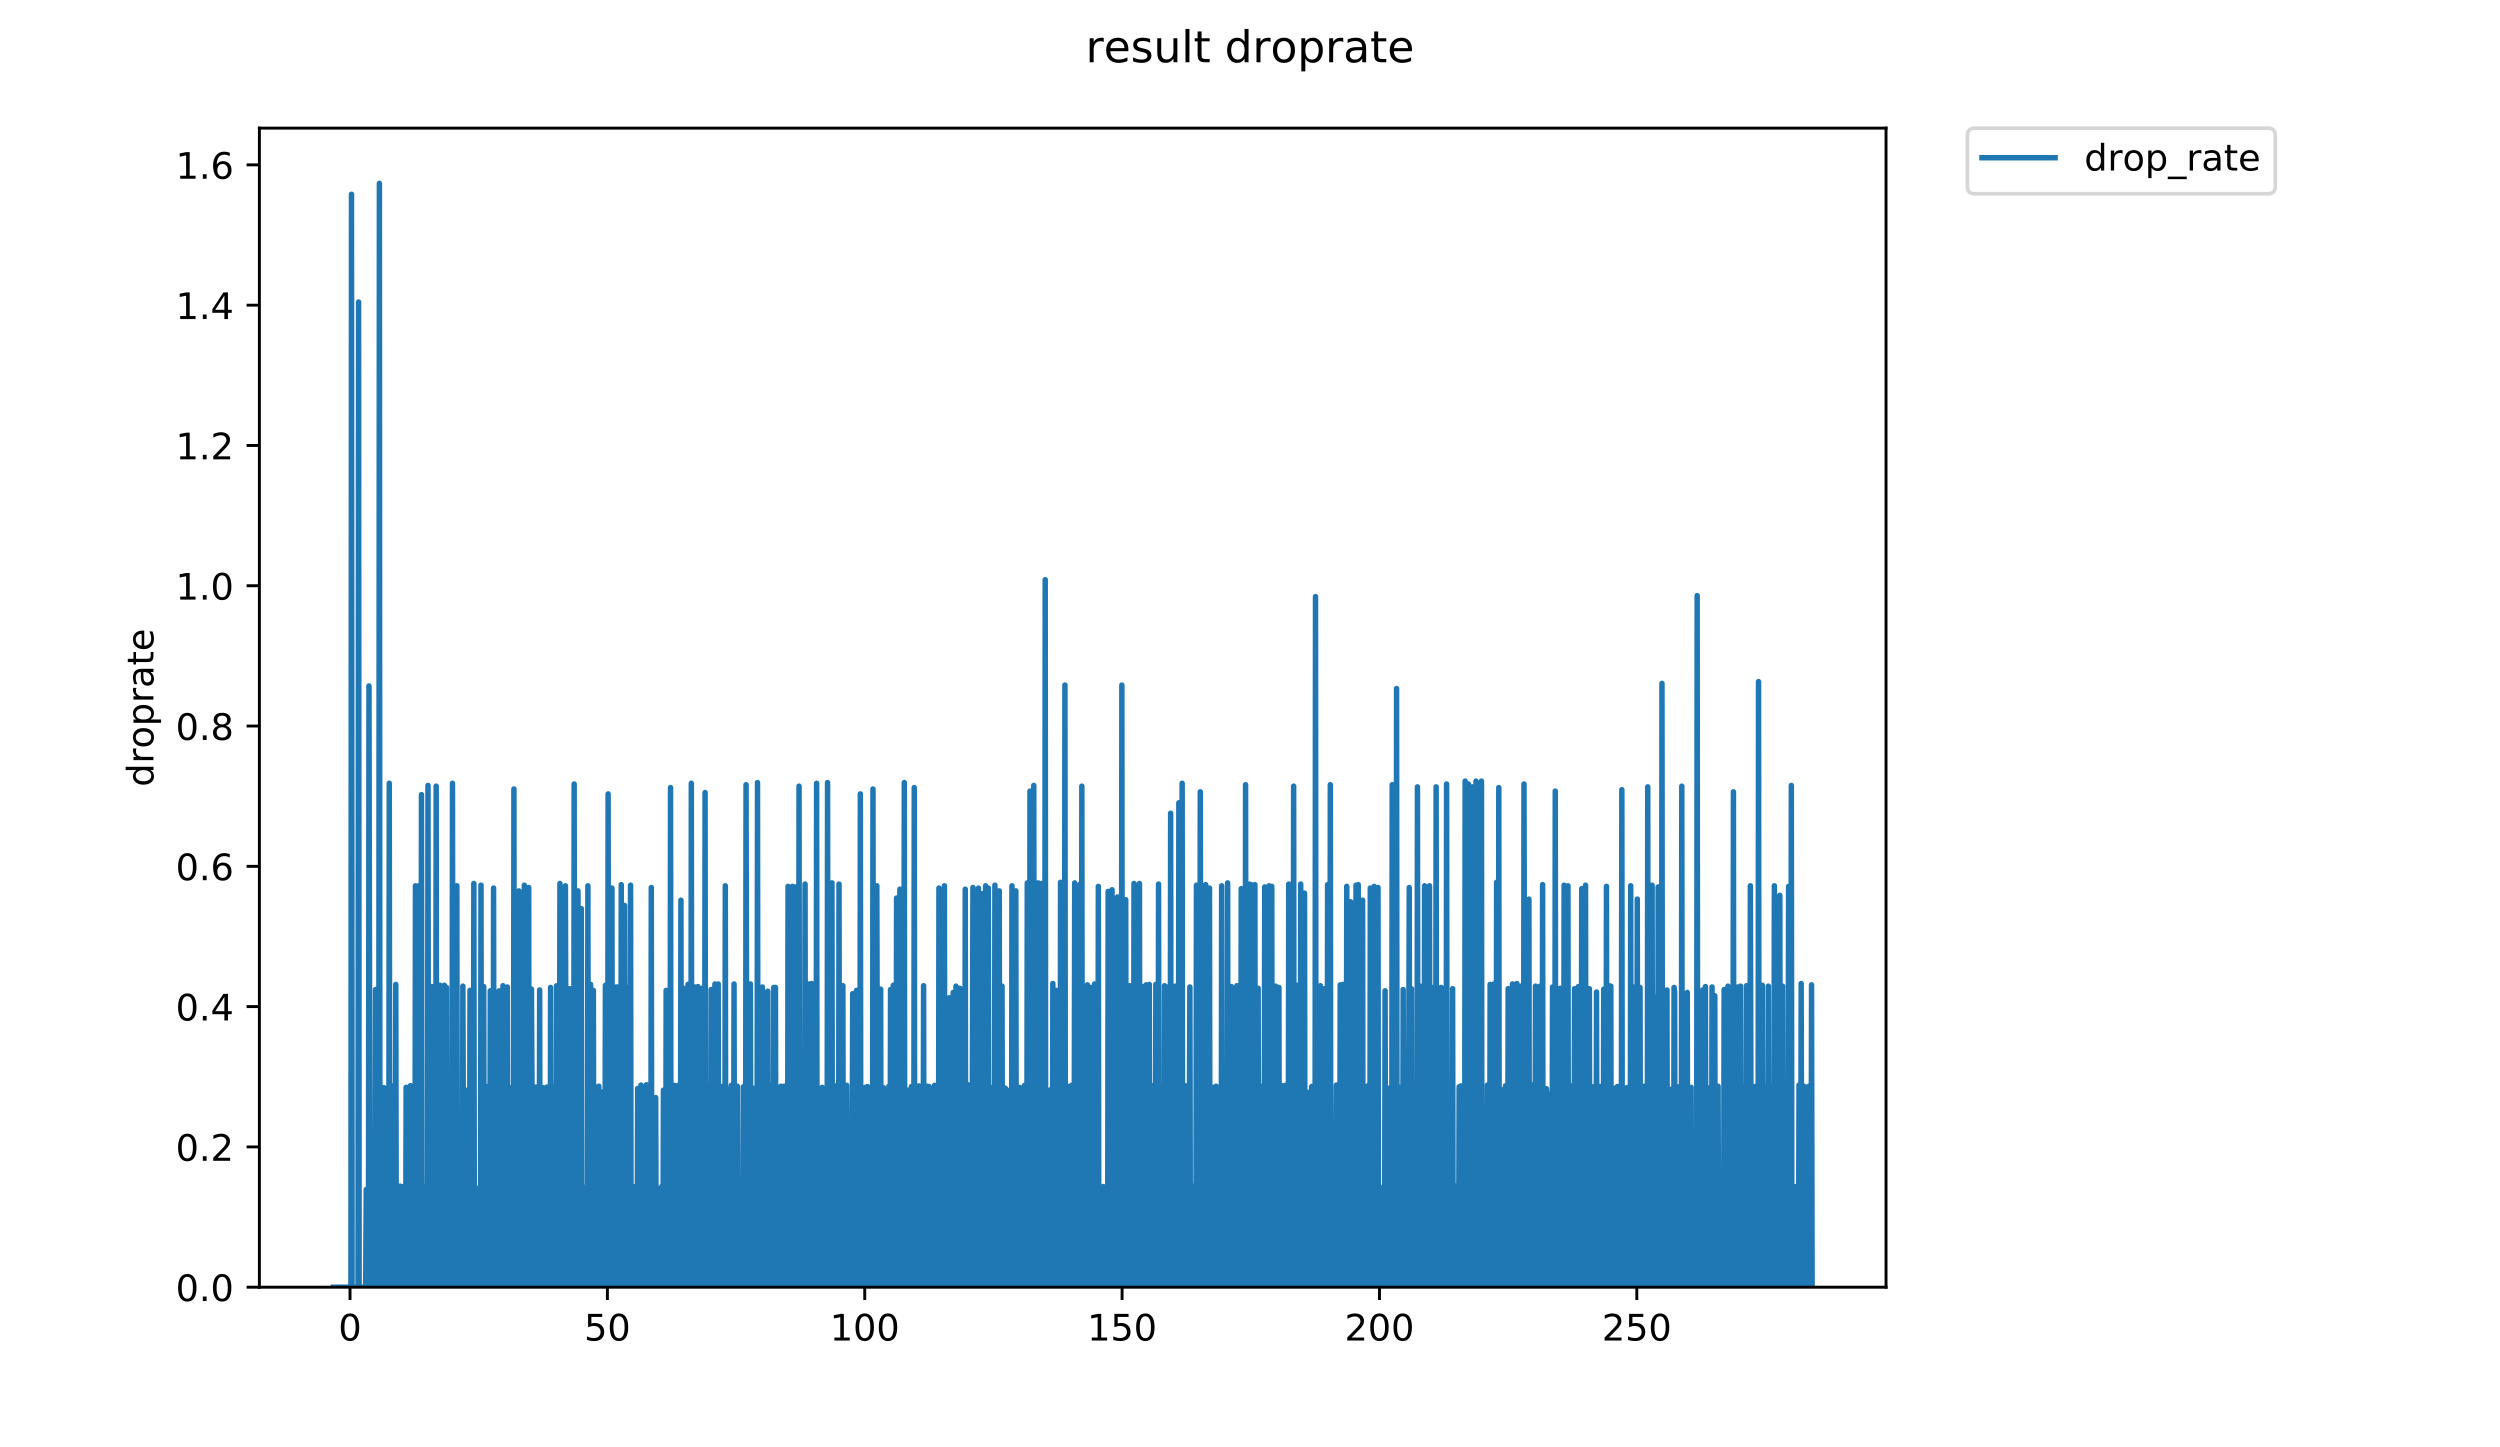 <?xml version="1.0" encoding="utf-8" standalone="no"?>
<!DOCTYPE svg PUBLIC "-//W3C//DTD SVG 1.1//EN"
  "http://www.w3.org/Graphics/SVG/1.1/DTD/svg11.dtd">
<!-- Created with matplotlib (https://matplotlib.org/) -->
<svg height="396pt" version="1.1" viewBox="0 0 684 396" width="684pt" xmlns="http://www.w3.org/2000/svg" xmlns:xlink="http://www.w3.org/1999/xlink">
 <defs>
  <style type="text/css">
*{stroke-linecap:butt;stroke-linejoin:round;}
  </style>
 </defs>
 <g id="figure_1">
  <g id="patch_1">
   <path d="M 0 396 
L 684 396 
L 684 0 
L 0 0 
z
" style="fill:#ffffff;"/>
  </g>
  <g id="axes_1">
   <g id="patch_2">
    <path d="M 70.968 352.174 
L 516.019 352.174 
L 516.019 35.062 
L 70.968 35.062 
z
" style="fill:#ffffff;"/>
   </g>
   <g id="matplotlib.axis_1">
    <g id="xtick_1">
     <g id="line2d_1">
      <defs>
       <path d="M 0 0 
L 0 3.5 
" id="m3b6fb3993b" style="stroke:#000000;stroke-width:0.8;"/>
      </defs>
      <g>
       <use style="stroke:#000000;stroke-width:0.8;" x="95.767" xlink:href="#m3b6fb3993b" y="352.174"/>
      </g>
     </g>
     <g id="text_1">
      <!-- 0 -->
      <defs>
       <path d="M 31.781 66.406 
Q 24.172 66.406 20.328 58.906 
Q 16.5 51.422 16.5 36.375 
Q 16.5 21.391 20.328 13.891 
Q 24.172 6.391 31.781 6.391 
Q 39.453 6.391 43.281 13.891 
Q 47.125 21.391 47.125 36.375 
Q 47.125 51.422 43.281 58.906 
Q 39.453 66.406 31.781 66.406 
z
M 31.781 74.219 
Q 44.047 74.219 50.516 64.516 
Q 56.984 54.828 56.984 36.375 
Q 56.984 17.969 50.516 8.266 
Q 44.047 -1.422 31.781 -1.422 
Q 19.531 -1.422 13.062 8.266 
Q 6.594 17.969 6.594 36.375 
Q 6.594 54.828 13.062 64.516 
Q 19.531 74.219 31.781 74.219 
z
" id="DejaVuSans-48"/>
      </defs>
      <g transform="translate(92.586 366.773)scale(0.1 -0.1)">
       <use xlink:href="#DejaVuSans-48"/>
      </g>
     </g>
    </g>
    <g id="xtick_2">
     <g id="line2d_2">
      <g>
       <use style="stroke:#000000;stroke-width:0.8;" x="166.18" xlink:href="#m3b6fb3993b" y="352.174"/>
      </g>
     </g>
     <g id="text_2">
      <!-- 50 -->
      <defs>
       <path d="M 10.797 72.906 
L 49.516 72.906 
L 49.516 64.594 
L 19.828 64.594 
L 19.828 46.734 
Q 21.969 47.469 24.109 47.828 
Q 26.266 48.188 28.422 48.188 
Q 40.625 48.188 47.75 41.5 
Q 54.891 34.812 54.891 23.391 
Q 54.891 11.625 47.562 5.094 
Q 40.234 -1.422 26.906 -1.422 
Q 22.312 -1.422 17.547 -0.641 
Q 12.797 0.141 7.719 1.703 
L 7.719 11.625 
Q 12.109 9.234 16.797 8.062 
Q 21.484 6.891 26.703 6.891 
Q 35.156 6.891 40.078 11.328 
Q 45.016 15.766 45.016 23.391 
Q 45.016 31 40.078 35.438 
Q 35.156 39.891 26.703 39.891 
Q 22.75 39.891 18.812 39.016 
Q 14.891 38.141 10.797 36.281 
z
" id="DejaVuSans-53"/>
      </defs>
      <g transform="translate(159.818 366.773)scale(0.1 -0.1)">
       <use xlink:href="#DejaVuSans-53"/>
       <use x="63.623" xlink:href="#DejaVuSans-48"/>
      </g>
     </g>
    </g>
    <g id="xtick_3">
     <g id="line2d_3">
      <g>
       <use style="stroke:#000000;stroke-width:0.8;" x="236.593" xlink:href="#m3b6fb3993b" y="352.174"/>
      </g>
     </g>
     <g id="text_3">
      <!-- 100 -->
      <defs>
       <path d="M 12.406 8.297 
L 28.516 8.297 
L 28.516 63.922 
L 10.984 60.406 
L 10.984 69.391 
L 28.422 72.906 
L 38.281 72.906 
L 38.281 8.297 
L 54.391 8.297 
L 54.391 0 
L 12.406 0 
z
" id="DejaVuSans-49"/>
      </defs>
      <g transform="translate(227.049 366.773)scale(0.1 -0.1)">
       <use xlink:href="#DejaVuSans-49"/>
       <use x="63.623" xlink:href="#DejaVuSans-48"/>
       <use x="127.246" xlink:href="#DejaVuSans-48"/>
      </g>
     </g>
    </g>
    <g id="xtick_4">
     <g id="line2d_4">
      <g>
       <use style="stroke:#000000;stroke-width:0.8;" x="307.005" xlink:href="#m3b6fb3993b" y="352.174"/>
      </g>
     </g>
     <g id="text_4">
      <!-- 150 -->
      <g transform="translate(297.462 366.773)scale(0.1 -0.1)">
       <use xlink:href="#DejaVuSans-49"/>
       <use x="63.623" xlink:href="#DejaVuSans-53"/>
       <use x="127.246" xlink:href="#DejaVuSans-48"/>
      </g>
     </g>
    </g>
    <g id="xtick_5">
     <g id="line2d_5">
      <g>
       <use style="stroke:#000000;stroke-width:0.8;" x="377.418" xlink:href="#m3b6fb3993b" y="352.174"/>
      </g>
     </g>
     <g id="text_5">
      <!-- 200 -->
      <defs>
       <path d="M 19.188 8.297 
L 53.609 8.297 
L 53.609 0 
L 7.328 0 
L 7.328 8.297 
Q 12.938 14.109 22.625 23.891 
Q 32.328 33.688 34.812 36.531 
Q 39.547 41.844 41.422 45.531 
Q 43.312 49.219 43.312 52.781 
Q 43.312 58.594 39.234 62.25 
Q 35.156 65.922 28.609 65.922 
Q 23.969 65.922 18.812 64.312 
Q 13.672 62.703 7.812 59.422 
L 7.812 69.391 
Q 13.766 71.781 18.938 73 
Q 24.125 74.219 28.422 74.219 
Q 39.75 74.219 46.484 68.547 
Q 53.219 62.891 53.219 53.422 
Q 53.219 48.922 51.531 44.891 
Q 49.859 40.875 45.406 35.406 
Q 44.188 33.984 37.641 27.219 
Q 31.109 20.453 19.188 8.297 
z
" id="DejaVuSans-50"/>
      </defs>
      <g transform="translate(367.874 366.773)scale(0.1 -0.1)">
       <use xlink:href="#DejaVuSans-50"/>
       <use x="63.623" xlink:href="#DejaVuSans-48"/>
       <use x="127.246" xlink:href="#DejaVuSans-48"/>
      </g>
     </g>
    </g>
    <g id="xtick_6">
     <g id="line2d_6">
      <g>
       <use style="stroke:#000000;stroke-width:0.8;" x="447.831" xlink:href="#m3b6fb3993b" y="352.174"/>
      </g>
     </g>
     <g id="text_6">
      <!-- 250 -->
      <g transform="translate(438.287 366.773)scale(0.1 -0.1)">
       <use xlink:href="#DejaVuSans-50"/>
       <use x="63.623" xlink:href="#DejaVuSans-53"/>
       <use x="127.246" xlink:href="#DejaVuSans-48"/>
      </g>
     </g>
    </g>
   </g>
   <g id="matplotlib.axis_2">
    <g id="ytick_1">
     <g id="line2d_7">
      <defs>
       <path d="M 0 0 
L -3.5 0 
" id="m6cb5c0d78e" style="stroke:#000000;stroke-width:0.8;"/>
      </defs>
      <g>
       <use style="stroke:#000000;stroke-width:0.8;" x="70.968" xlink:href="#m6cb5c0d78e" y="352.174"/>
      </g>
     </g>
     <g id="text_7">
      <!-- 0.0 -->
      <defs>
       <path d="M 10.688 12.406 
L 21 12.406 
L 21 0 
L 10.688 0 
z
" id="DejaVuSans-46"/>
      </defs>
      <g transform="translate(48.065 355.973)scale(0.1 -0.1)">
       <use xlink:href="#DejaVuSans-48"/>
       <use x="63.623" xlink:href="#DejaVuSans-46"/>
       <use x="95.41" xlink:href="#DejaVuSans-48"/>
      </g>
     </g>
    </g>
    <g id="ytick_2">
     <g id="line2d_8">
      <g>
       <use style="stroke:#000000;stroke-width:0.8;" x="70.968" xlink:href="#m6cb5c0d78e" y="313.791"/>
      </g>
     </g>
     <g id="text_8">
      <!-- 0.2 -->
      <g transform="translate(48.065 317.591)scale(0.1 -0.1)">
       <use xlink:href="#DejaVuSans-48"/>
       <use x="63.623" xlink:href="#DejaVuSans-46"/>
       <use x="95.41" xlink:href="#DejaVuSans-50"/>
      </g>
     </g>
    </g>
    <g id="ytick_3">
     <g id="line2d_9">
      <g>
       <use style="stroke:#000000;stroke-width:0.8;" x="70.968" xlink:href="#m6cb5c0d78e" y="275.408"/>
      </g>
     </g>
     <g id="text_9">
      <!-- 0.4 -->
      <defs>
       <path d="M 37.797 64.312 
L 12.891 25.391 
L 37.797 25.391 
z
M 35.203 72.906 
L 47.609 72.906 
L 47.609 25.391 
L 58.016 25.391 
L 58.016 17.188 
L 47.609 17.188 
L 47.609 0 
L 37.797 0 
L 37.797 17.188 
L 4.891 17.188 
L 4.891 26.703 
z
" id="DejaVuSans-52"/>
      </defs>
      <g transform="translate(48.065 279.208)scale(0.1 -0.1)">
       <use xlink:href="#DejaVuSans-48"/>
       <use x="63.623" xlink:href="#DejaVuSans-46"/>
       <use x="95.41" xlink:href="#DejaVuSans-52"/>
      </g>
     </g>
    </g>
    <g id="ytick_4">
     <g id="line2d_10">
      <g>
       <use style="stroke:#000000;stroke-width:0.8;" x="70.968" xlink:href="#m6cb5c0d78e" y="237.026"/>
      </g>
     </g>
     <g id="text_10">
      <!-- 0.6 -->
      <defs>
       <path d="M 33.016 40.375 
Q 26.375 40.375 22.484 35.828 
Q 18.609 31.297 18.609 23.391 
Q 18.609 15.531 22.484 10.953 
Q 26.375 6.391 33.016 6.391 
Q 39.656 6.391 43.531 10.953 
Q 47.406 15.531 47.406 23.391 
Q 47.406 31.297 43.531 35.828 
Q 39.656 40.375 33.016 40.375 
z
M 52.594 71.297 
L 52.594 62.312 
Q 48.875 64.062 45.094 64.984 
Q 41.312 65.922 37.594 65.922 
Q 27.828 65.922 22.672 59.328 
Q 17.531 52.734 16.797 39.406 
Q 19.672 43.656 24.016 45.922 
Q 28.375 48.188 33.594 48.188 
Q 44.578 48.188 50.953 41.516 
Q 57.328 34.859 57.328 23.391 
Q 57.328 12.156 50.688 5.359 
Q 44.047 -1.422 33.016 -1.422 
Q 20.359 -1.422 13.672 8.266 
Q 6.984 17.969 6.984 36.375 
Q 6.984 53.656 15.188 63.938 
Q 23.391 74.219 37.203 74.219 
Q 40.922 74.219 44.703 73.484 
Q 48.484 72.75 52.594 71.297 
z
" id="DejaVuSans-54"/>
      </defs>
      <g transform="translate(48.065 240.825)scale(0.1 -0.1)">
       <use xlink:href="#DejaVuSans-48"/>
       <use x="63.623" xlink:href="#DejaVuSans-46"/>
       <use x="95.41" xlink:href="#DejaVuSans-54"/>
      </g>
     </g>
    </g>
    <g id="ytick_5">
     <g id="line2d_11">
      <g>
       <use style="stroke:#000000;stroke-width:0.8;" x="70.968" xlink:href="#m6cb5c0d78e" y="198.643"/>
      </g>
     </g>
     <g id="text_11">
      <!-- 0.8 -->
      <defs>
       <path d="M 31.781 34.625 
Q 24.75 34.625 20.719 30.859 
Q 16.703 27.094 16.703 20.516 
Q 16.703 13.922 20.719 10.156 
Q 24.75 6.391 31.781 6.391 
Q 38.812 6.391 42.859 10.172 
Q 46.922 13.969 46.922 20.516 
Q 46.922 27.094 42.891 30.859 
Q 38.875 34.625 31.781 34.625 
z
M 21.922 38.812 
Q 15.578 40.375 12.031 44.719 
Q 8.5 49.078 8.5 55.328 
Q 8.5 64.062 14.719 69.141 
Q 20.953 74.219 31.781 74.219 
Q 42.672 74.219 48.875 69.141 
Q 55.078 64.062 55.078 55.328 
Q 55.078 49.078 51.531 44.719 
Q 48 40.375 41.703 38.812 
Q 48.828 37.156 52.797 32.312 
Q 56.781 27.484 56.781 20.516 
Q 56.781 9.906 50.312 4.234 
Q 43.844 -1.422 31.781 -1.422 
Q 19.734 -1.422 13.25 4.234 
Q 6.781 9.906 6.781 20.516 
Q 6.781 27.484 10.781 32.312 
Q 14.797 37.156 21.922 38.812 
z
M 18.312 54.391 
Q 18.312 48.734 21.844 45.562 
Q 25.391 42.391 31.781 42.391 
Q 38.141 42.391 41.719 45.562 
Q 45.312 48.734 45.312 54.391 
Q 45.312 60.062 41.719 63.234 
Q 38.141 66.406 31.781 66.406 
Q 25.391 66.406 21.844 63.234 
Q 18.312 60.062 18.312 54.391 
z
" id="DejaVuSans-56"/>
      </defs>
      <g transform="translate(48.065 202.442)scale(0.1 -0.1)">
       <use xlink:href="#DejaVuSans-48"/>
       <use x="63.623" xlink:href="#DejaVuSans-46"/>
       <use x="95.41" xlink:href="#DejaVuSans-56"/>
      </g>
     </g>
    </g>
    <g id="ytick_6">
     <g id="line2d_12">
      <g>
       <use style="stroke:#000000;stroke-width:0.8;" x="70.968" xlink:href="#m6cb5c0d78e" y="160.26"/>
      </g>
     </g>
     <g id="text_12">
      <!-- 1.0 -->
      <g transform="translate(48.065 164.059)scale(0.1 -0.1)">
       <use xlink:href="#DejaVuSans-49"/>
       <use x="63.623" xlink:href="#DejaVuSans-46"/>
       <use x="95.41" xlink:href="#DejaVuSans-48"/>
      </g>
     </g>
    </g>
    <g id="ytick_7">
     <g id="line2d_13">
      <g>
       <use style="stroke:#000000;stroke-width:0.8;" x="70.968" xlink:href="#m6cb5c0d78e" y="121.877"/>
      </g>
     </g>
     <g id="text_13">
      <!-- 1.2 -->
      <g transform="translate(48.065 125.676)scale(0.1 -0.1)">
       <use xlink:href="#DejaVuSans-49"/>
       <use x="63.623" xlink:href="#DejaVuSans-46"/>
       <use x="95.41" xlink:href="#DejaVuSans-50"/>
      </g>
     </g>
    </g>
    <g id="ytick_8">
     <g id="line2d_14">
      <g>
       <use style="stroke:#000000;stroke-width:0.8;" x="70.968" xlink:href="#m6cb5c0d78e" y="83.494"/>
      </g>
     </g>
     <g id="text_14">
      <!-- 1.4 -->
      <g transform="translate(48.065 87.293)scale(0.1 -0.1)">
       <use xlink:href="#DejaVuSans-49"/>
       <use x="63.623" xlink:href="#DejaVuSans-46"/>
       <use x="95.41" xlink:href="#DejaVuSans-52"/>
      </g>
     </g>
    </g>
    <g id="ytick_9">
     <g id="line2d_15">
      <g>
       <use style="stroke:#000000;stroke-width:0.8;" x="70.968" xlink:href="#m6cb5c0d78e" y="45.111"/>
      </g>
     </g>
     <g id="text_15">
      <!-- 1.6 -->
      <g transform="translate(48.065 48.91)scale(0.1 -0.1)">
       <use xlink:href="#DejaVuSans-49"/>
       <use x="63.623" xlink:href="#DejaVuSans-46"/>
       <use x="95.41" xlink:href="#DejaVuSans-54"/>
      </g>
     </g>
    </g>
    <g id="text_16">
     <!-- droprate -->
     <defs>
      <path d="M 45.406 46.391 
L 45.406 75.984 
L 54.391 75.984 
L 54.391 0 
L 45.406 0 
L 45.406 8.203 
Q 42.578 3.328 38.25 0.953 
Q 33.938 -1.422 27.875 -1.422 
Q 17.969 -1.422 11.734 6.484 
Q 5.516 14.406 5.516 27.297 
Q 5.516 40.188 11.734 48.094 
Q 17.969 56 27.875 56 
Q 33.938 56 38.25 53.625 
Q 42.578 51.266 45.406 46.391 
z
M 14.797 27.297 
Q 14.797 17.391 18.875 11.75 
Q 22.953 6.109 30.078 6.109 
Q 37.203 6.109 41.297 11.75 
Q 45.406 17.391 45.406 27.297 
Q 45.406 37.203 41.297 42.844 
Q 37.203 48.484 30.078 48.484 
Q 22.953 48.484 18.875 42.844 
Q 14.797 37.203 14.797 27.297 
z
" id="DejaVuSans-100"/>
      <path d="M 41.109 46.297 
Q 39.594 47.172 37.812 47.578 
Q 36.031 48 33.891 48 
Q 26.266 48 22.188 43.047 
Q 18.109 38.094 18.109 28.812 
L 18.109 0 
L 9.078 0 
L 9.078 54.688 
L 18.109 54.688 
L 18.109 46.188 
Q 20.953 51.172 25.484 53.578 
Q 30.031 56 36.531 56 
Q 37.453 56 38.578 55.875 
Q 39.703 55.766 41.062 55.516 
z
" id="DejaVuSans-114"/>
      <path d="M 30.609 48.391 
Q 23.391 48.391 19.188 42.75 
Q 14.984 37.109 14.984 27.297 
Q 14.984 17.484 19.156 11.844 
Q 23.344 6.203 30.609 6.203 
Q 37.797 6.203 41.984 11.859 
Q 46.188 17.531 46.188 27.297 
Q 46.188 37.016 41.984 42.703 
Q 37.797 48.391 30.609 48.391 
z
M 30.609 56 
Q 42.328 56 49.016 48.375 
Q 55.719 40.766 55.719 27.297 
Q 55.719 13.875 49.016 6.219 
Q 42.328 -1.422 30.609 -1.422 
Q 18.844 -1.422 12.172 6.219 
Q 5.516 13.875 5.516 27.297 
Q 5.516 40.766 12.172 48.375 
Q 18.844 56 30.609 56 
z
" id="DejaVuSans-111"/>
      <path d="M 18.109 8.203 
L 18.109 -20.797 
L 9.078 -20.797 
L 9.078 54.688 
L 18.109 54.688 
L 18.109 46.391 
Q 20.953 51.266 25.266 53.625 
Q 29.594 56 35.594 56 
Q 45.562 56 51.781 48.094 
Q 58.016 40.188 58.016 27.297 
Q 58.016 14.406 51.781 6.484 
Q 45.562 -1.422 35.594 -1.422 
Q 29.594 -1.422 25.266 0.953 
Q 20.953 3.328 18.109 8.203 
z
M 48.688 27.297 
Q 48.688 37.203 44.609 42.844 
Q 40.531 48.484 33.406 48.484 
Q 26.266 48.484 22.188 42.844 
Q 18.109 37.203 18.109 27.297 
Q 18.109 17.391 22.188 11.75 
Q 26.266 6.109 33.406 6.109 
Q 40.531 6.109 44.609 11.75 
Q 48.688 17.391 48.688 27.297 
z
" id="DejaVuSans-112"/>
      <path d="M 34.281 27.484 
Q 23.391 27.484 19.188 25 
Q 14.984 22.516 14.984 16.5 
Q 14.984 11.719 18.141 8.906 
Q 21.297 6.109 26.703 6.109 
Q 34.188 6.109 38.703 11.406 
Q 43.219 16.703 43.219 25.484 
L 43.219 27.484 
z
M 52.203 31.203 
L 52.203 0 
L 43.219 0 
L 43.219 8.297 
Q 40.141 3.328 35.547 0.953 
Q 30.953 -1.422 24.312 -1.422 
Q 15.922 -1.422 10.953 3.297 
Q 6 8.016 6 15.922 
Q 6 25.141 12.172 29.828 
Q 18.359 34.516 30.609 34.516 
L 43.219 34.516 
L 43.219 35.406 
Q 43.219 41.609 39.141 45 
Q 35.062 48.391 27.688 48.391 
Q 23 48.391 18.547 47.266 
Q 14.109 46.141 10.016 43.891 
L 10.016 52.203 
Q 14.938 54.109 19.578 55.047 
Q 24.219 56 28.609 56 
Q 40.484 56 46.344 49.844 
Q 52.203 43.703 52.203 31.203 
z
" id="DejaVuSans-97"/>
      <path d="M 18.312 70.219 
L 18.312 54.688 
L 36.812 54.688 
L 36.812 47.703 
L 18.312 47.703 
L 18.312 18.016 
Q 18.312 11.328 20.141 9.422 
Q 21.969 7.516 27.594 7.516 
L 36.812 7.516 
L 36.812 0 
L 27.594 0 
Q 17.188 0 13.234 3.875 
Q 9.281 7.766 9.281 18.016 
L 9.281 47.703 
L 2.688 47.703 
L 2.688 54.688 
L 9.281 54.688 
L 9.281 70.219 
z
" id="DejaVuSans-116"/>
      <path d="M 56.203 29.594 
L 56.203 25.203 
L 14.891 25.203 
Q 15.484 15.922 20.484 11.062 
Q 25.484 6.203 34.422 6.203 
Q 39.594 6.203 44.453 7.469 
Q 49.312 8.734 54.109 11.281 
L 54.109 2.781 
Q 49.266 0.734 44.188 -0.344 
Q 39.109 -1.422 33.891 -1.422 
Q 20.797 -1.422 13.156 6.188 
Q 5.516 13.812 5.516 26.812 
Q 5.516 40.234 12.766 48.109 
Q 20.016 56 32.328 56 
Q 43.359 56 49.781 48.891 
Q 56.203 41.797 56.203 29.594 
z
M 47.219 32.234 
Q 47.125 39.594 43.094 43.984 
Q 39.062 48.391 32.422 48.391 
Q 24.906 48.391 20.391 44.141 
Q 15.875 39.891 15.188 32.172 
z
" id="DejaVuSans-101"/>
     </defs>
     <g transform="translate(41.985 215.236)rotate(-90)scale(0.1 -0.1)">
      <use xlink:href="#DejaVuSans-100"/>
      <use x="63.477" xlink:href="#DejaVuSans-114"/>
      <use x="104.559" xlink:href="#DejaVuSans-111"/>
      <use x="165.74" xlink:href="#DejaVuSans-112"/>
      <use x="229.217" xlink:href="#DejaVuSans-114"/>
      <use x="270.33" xlink:href="#DejaVuSans-97"/>
      <use x="331.609" xlink:href="#DejaVuSans-116"/>
      <use x="370.818" xlink:href="#DejaVuSans-101"/>
     </g>
    </g>
   </g>
   <g id="line2d_16">
    <path clip-path="url(#p413a80c7c4)" d="M 91.198 352.174 
L 96.017 352.174 
L 96.167 53.157 
L 96.318 352.174 
L 97.957 352.174 
L 98.109 82.632 
L 98.257 352.174 
L 100.047 352.174 
L 100.201 325.445 
L 100.351 352.174 
L 100.804 352.174 
L 100.952 187.676 
L 101.248 352.174 
L 102.597 352.174 
L 102.748 270.74 
L 102.9 352.174 
L 103.503 352.174 
L 103.652 297.73 
L 103.801 50.163 
L 103.952 352.174 
L 104.858 352.174 
L 105.008 297.575 
L 105.16 352.174 
L 105.455 352.174 
L 105.755 297.808 
L 105.908 352.174 
L 106.355 352.174 
L 106.504 214.305 
L 106.652 352.174 
L 107.399 352.174 
L 107.547 297.105 
L 107.695 352.174 
L 108.14 352.174 
L 108.288 269.333 
L 108.436 352.174 
L 109.186 352.174 
L 109.334 324.64 
L 109.482 324.521 
L 109.63 352.174 
L 110.078 352.174 
L 110.226 324.719 
L 110.375 324.6 
L 110.524 352.174 
L 110.972 352.174 
L 111.121 297.498 
L 111.27 352.174 
L 111.582 352.174 
L 111.731 297.498 
L 111.879 352.174 
L 112.176 352.174 
L 112.324 297.026 
L 112.472 352.174 
L 112.919 352.174 
L 113.069 324.797 
L 113.217 352.174 
L 113.513 352.174 
L 113.663 242.352 
L 113.812 352.174 
L 114.414 352.174 
L 114.563 242.352 
L 114.712 352.174 
L 115.16 352.174 
L 115.312 217.403 
L 115.462 352.174 
L 116.503 352.174 
L 116.651 324.521 
L 116.799 352.174 
L 116.947 352.174 
L 117.096 214.896 
L 117.245 352.174 
L 117.988 352.174 
L 118.138 269.925 
L 118.44 352.174 
L 119.19 352.174 
L 119.339 215.093 
L 119.488 352.174 
L 120.232 352.174 
L 120.38 269.571 
L 120.529 352.174 
L 121.274 352.174 
L 121.423 324.64 
L 121.571 269.571 
L 121.72 352.174 
L 122.017 352.174 
L 122.167 270.159 
L 122.315 352.174 
L 122.76 352.174 
L 122.909 324.679 
L 123.057 324.64 
L 123.205 352.174 
L 123.65 352.174 
L 123.799 214.305 
L 123.948 352.174 
L 124.839 352.174 
L 124.988 242.352 
L 125.137 352.174 
L 126.037 352.174 
L 126.19 325.593 
L 126.339 352.174 
L 126.488 352.174 
L 126.637 269.808 
L 126.935 352.174 
L 127.685 352.174 
L 127.837 298.266 
L 127.987 352.174 
L 128.442 352.174 
L 128.593 270.969 
L 128.744 352.174 
L 129.49 352.174 
L 129.638 241.72 
L 129.791 352.174 
L 130.538 352.174 
L 130.689 325.144 
L 130.841 325.258 
L 130.997 352.174 
L 131.451 352.174 
L 131.6 242.195 
L 131.749 352.174 
L 132.197 352.174 
L 132.347 269.925 
L 132.495 352.174 
L 132.946 352.174 
L 133.245 297.263 
L 133.394 352.174 
L 133.99 352.174 
L 134.141 271.084 
L 134.29 352.174 
L 134.891 352.174 
L 135.041 242.977 
L 135.191 352.174 
L 135.951 352.174 
L 136.101 325.029 
L 136.252 352.174 
L 136.401 352.174 
L 136.553 271.084 
L 136.703 352.174 
L 137.458 352.174 
L 137.606 269.689 
L 137.755 352.174 
L 138.658 352.174 
L 138.807 270.042 
L 138.956 352.174 
L 139.255 352.174 
L 139.557 297.575 
L 139.707 352.174 
L 140.458 352.174 
L 140.608 215.871 
L 140.758 352.174 
L 141.805 352.174 
L 141.957 243.748 
L 142.105 352.174 
L 142.559 352.174 
L 142.708 297.42 
L 143.006 352.174 
L 143.302 352.174 
L 143.451 242.195 
L 143.748 352.174 
L 144.501 352.174 
L 144.651 242.821 
L 144.8 352.174 
L 145.252 352.174 
L 145.402 270.624 
L 145.551 297.263 
L 145.703 352.174 
L 146.45 352.174 
L 146.6 297.42 
L 146.749 352.174 
L 147.049 352.174 
L 147.198 324.719 
L 147.348 352.174 
L 147.5 352.174 
L 147.651 270.855 
L 147.799 352.174 
L 148.398 352.174 
L 148.547 297.575 
L 148.695 352.174 
L 148.996 352.174 
L 149.146 324.991 
L 149.297 352.174 
L 149.596 297.42 
L 149.748 352.174 
L 150.497 352.174 
L 150.646 270.159 
L 150.796 352.174 
L 151.401 352.174 
L 151.55 324.758 
L 151.701 352.174 
L 151.85 297.105 
L 152.151 352.174 
L 152.3 269.689 
L 152.45 352.174 
L 152.899 352.174 
L 153.048 324.679 
L 153.196 241.72 
L 153.346 352.174 
L 153.945 352.174 
L 154.095 297.73 
L 154.246 352.174 
L 154.546 352.174 
L 154.695 242.352 
L 154.994 352.174 
L 155.747 352.174 
L 155.897 270.508 
L 156.048 352.174 
L 156.644 352.174 
L 156.793 324.719 
L 156.942 352.174 
L 157.09 214.502 
L 157.24 352.174 
L 157.984 352.174 
L 158.136 243.748 
L 158.284 352.174 
L 158.883 352.174 
L 159.042 248.577 
L 159.195 352.174 
L 159.948 352.174 
L 160.098 324.914 
L 160.247 324.758 
L 160.398 352.174 
L 160.697 352.174 
L 160.846 242.352 
L 160.995 352.174 
L 161.442 352.174 
L 161.59 269.333 
L 161.888 352.174 
L 162.191 352.174 
L 162.342 270.969 
L 162.491 352.174 
L 162.938 352.174 
L 163.088 297.498 
L 163.238 352.174 
L 163.686 352.174 
L 163.835 297.184 
L 163.986 352.174 
L 164.585 352.174 
L 164.739 298.79 
L 164.887 352.174 
L 165.483 352.174 
L 165.632 269.571 
L 165.781 352.174 
L 166.227 352.174 
L 166.379 217.213 
L 166.532 352.174 
L 167.276 352.174 
L 167.426 242.977 
L 167.575 352.174 
L 168.474 352.174 
L 168.624 270.042 
L 168.774 352.174 
L 168.923 270.042 
L 169.072 352.174 
L 169.829 352.174 
L 169.978 242.037 
L 170.128 352.174 
L 170.726 352.174 
L 170.884 247.731 
L 171.032 352.174 
L 171.48 352.174 
L 171.63 270.159 
L 171.779 352.174 
L 172.373 352.174 
L 172.522 242.195 
L 172.67 352.174 
L 173.566 352.174 
L 173.715 324.679 
L 173.864 324.875 
L 174.013 352.174 
L 174.161 324.64 
L 174.31 352.174 
L 174.46 297.808 
L 174.61 352.174 
L 174.761 325.068 
L 174.914 352.174 
L 175.216 352.174 
L 175.364 296.867 
L 175.512 352.174 
L 175.809 352.174 
L 175.958 297.341 
L 176.106 352.174 
L 176.702 352.174 
L 176.85 296.788 
L 176.998 352.174 
L 177.146 352.174 
L 177.294 296.947 
L 177.442 352.174 
L 178.044 352.174 
L 178.193 242.821 
L 178.346 352.174 
L 179.091 352.174 
L 179.399 300.305 
L 179.557 352.174 
L 180.161 352.174 
L 180.313 325.22 
L 180.465 325.182 
L 180.614 352.174 
L 180.913 352.174 
L 181.062 324.6 
L 181.21 352.174 
L 181.359 352.174 
L 181.511 298.266 
L 181.659 352.174 
L 182.11 352.174 
L 182.261 270.969 
L 182.557 352.174 
L 183.308 352.174 
L 183.457 215.483 
L 183.607 352.174 
L 184.204 352.174 
L 184.352 297.026 
L 184.5 296.947 
L 184.65 352.174 
L 185.392 352.174 
L 185.54 296.947 
L 185.691 352.174 
L 186.145 352.174 
L 186.3 246.29 
L 186.451 352.174 
L 186.897 352.174 
L 187.047 270.392 
L 187.198 352.174 
L 187.347 352.174 
L 187.496 324.758 
L 187.646 352.174 
L 187.946 352.174 
L 188.096 324.914 
L 188.245 269.333 
L 188.394 352.174 
L 188.995 352.174 
L 189.144 214.305 
L 189.295 352.174 
L 190.052 352.174 
L 190.201 270.042 
L 190.351 352.174 
L 190.802 352.174 
L 190.95 269.925 
L 191.099 352.174 
L 191.549 352.174 
L 191.699 297.884 
L 191.849 352.174 
L 192.001 352.174 
L 192.151 270.392 
L 192.303 352.174 
L 192.757 352.174 
L 192.909 216.833 
L 193.061 352.174 
L 193.509 352.174 
L 193.657 297.026 
L 193.808 352.174 
L 194.411 352.174 
L 194.562 270.74 
L 194.711 352.174 
L 194.86 352.174 
L 195.008 324.561 
L 195.156 352.174 
L 195.304 324.561 
L 195.452 352.174 
L 195.6 269.214 
L 195.899 352.174 
L 196.347 352.174 
L 196.495 269.214 
L 196.643 352.174 
L 197.094 352.174 
L 197.243 297.263 
L 197.542 352.174 
L 197.848 352.174 
L 197.996 324.521 
L 198.145 352.174 
L 198.293 352.174 
L 198.443 242.352 
L 198.592 352.174 
L 199.338 352.174 
L 199.489 298.038 
L 199.638 352.174 
L 199.939 352.174 
L 200.087 296.947 
L 200.239 352.174 
L 200.685 352.174 
L 200.833 269.214 
L 200.982 352.174 
L 201.431 352.174 
L 201.581 297.498 
L 201.729 297.184 
L 201.878 352.174 
L 202.774 352.174 
L 202.924 324.836 
L 203.072 352.174 
L 203.22 352.174 
L 203.369 297.341 
L 203.521 352.174 
L 203.967 352.174 
L 204.116 214.7 
L 204.417 352.174 
L 205.16 352.174 
L 205.308 269.214 
L 205.456 352.174 
L 206.357 352.174 
L 206.507 297.73 
L 206.657 352.174 
L 207.104 352.174 
L 207.253 214.106 
L 207.401 352.174 
L 208.44 352.174 
L 208.589 270.042 
L 208.738 352.174 
L 209.183 352.174 
L 209.332 297.341 
L 209.481 352.174 
L 209.929 352.174 
L 210.081 271.198 
L 210.229 352.174 
L 210.674 352.174 
L 210.822 296.867 
L 210.97 352.174 
L 211.562 352.174 
L 211.712 270.159 
L 211.863 352.174 
L 212.017 352.174 
L 212.165 270.159 
L 212.315 352.174 
L 213.067 352.174 
L 213.217 324.797 
L 213.365 352.174 
L 213.514 352.174 
L 213.663 297.184 
L 213.812 352.174 
L 214.263 352.174 
L 214.413 297.73 
L 214.561 297.184 
L 214.71 352.174 
L 215.458 352.174 
L 215.608 242.509 
L 215.757 352.174 
L 216.215 352.174 
L 216.368 245.109 
L 216.517 352.174 
L 216.67 352.174 
L 216.819 242.509 
L 216.968 352.174 
L 217.421 352.174 
L 217.57 242.665 
L 217.719 352.174 
L 218.469 352.174 
L 218.618 215.093 
L 218.767 352.174 
L 219.216 352.174 
L 219.516 297.961 
L 219.666 352.174 
L 220.116 352.174 
L 220.264 241.879 
L 220.413 352.174 
L 221.009 352.174 
L 221.157 269.214 
L 221.31 352.174 
L 221.916 352.174 
L 222.064 269.094 
L 222.212 352.174 
L 222.366 352.174 
L 222.513 324.6 
L 222.667 325.445 
L 222.823 352.174 
L 222.975 325.445 
L 223.125 352.174 
L 223.273 352.174 
L 223.422 214.305 
L 223.573 352.174 
L 224.326 352.174 
L 224.478 325.106 
L 224.628 352.174 
L 224.779 352.174 
L 224.928 297.498 
L 225.076 352.174 
L 225.526 352.174 
L 225.676 297.808 
L 225.826 352.174 
L 226.273 352.174 
L 226.421 214.106 
L 226.569 352.174 
L 227.47 352.174 
L 227.618 241.561 
L 227.766 352.174 
L 228.516 352.174 
L 228.666 297.575 
L 228.814 352.174 
L 228.962 352.174 
L 229.11 296.867 
L 229.258 352.174 
L 229.41 352.174 
L 229.558 241.879 
L 229.712 352.174 
L 230.46 352.174 
L 230.608 269.689 
L 230.759 352.174 
L 231.502 352.174 
L 231.65 296.947 
L 231.947 352.174 
L 232.243 352.174 
L 232.391 324.521 
L 232.542 324.952 
L 232.691 352.174 
L 232.991 352.174 
L 233.144 325.37 
L 233.296 271.875 
L 233.446 352.174 
L 234.194 352.174 
L 234.345 270.969 
L 234.494 352.174 
L 235.24 352.174 
L 235.392 217.213 
L 235.544 352.174 
L 236.593 352.174 
L 236.743 297.498 
L 236.894 352.174 
L 237.045 324.991 
L 237.194 352.174 
L 237.343 297.263 
L 237.494 352.174 
L 238.246 352.174 
L 238.396 324.797 
L 238.545 352.174 
L 238.696 352.174 
L 238.846 215.871 
L 238.996 352.174 
L 239.744 352.174 
L 239.894 242.352 
L 240.195 352.174 
L 240.793 352.174 
L 240.943 270.624 
L 241.092 352.174 
L 241.539 352.174 
L 241.69 297.575 
L 241.838 352.174 
L 242.288 352.174 
L 242.452 327.185 
L 242.601 324.836 
L 242.75 352.174 
L 243.05 352.174 
L 243.199 297.184 
L 243.35 352.174 
L 243.5 352.174 
L 243.65 270.74 
L 243.801 352.174 
L 244.251 352.174 
L 244.4 269.571 
L 244.548 352.174 
L 244.697 352.174 
L 244.846 324.561 
L 244.997 352.174 
L 245.147 352.174 
L 245.301 245.703 
L 245.455 352.174 
L 246.059 352.174 
L 246.21 243.287 
L 246.362 352.174 
L 247.116 352.174 
L 247.264 324.521 
L 247.412 214.106 
L 247.561 352.174 
L 248.174 352.174 
L 248.475 298.266 
L 248.624 352.174 
L 249.236 352.174 
L 249.384 297.263 
L 249.54 352.174 
L 249.99 352.174 
L 250.139 215.483 
L 250.29 352.174 
L 251.336 352.174 
L 251.485 297.105 
L 251.638 352.174 
L 252.092 352.174 
L 252.242 324.991 
L 252.393 352.174 
L 252.546 352.174 
L 252.694 269.689 
L 252.846 352.174 
L 253.445 352.174 
L 253.593 297.184 
L 253.746 352.174 
L 253.904 326.17 
L 254.053 352.174 
L 254.202 297.263 
L 254.351 352.174 
L 254.948 352.174 
L 255.1 298.19 
L 255.248 352.174 
L 255.544 352.174 
L 255.692 296.947 
L 255.84 352.174 
L 256.287 352.174 
L 256.437 324.991 
L 256.586 352.174 
L 256.744 352.174 
L 256.893 242.977 
L 257.043 352.174 
L 257.494 352.174 
L 257.645 297.884 
L 257.794 352.174 
L 258.242 352.174 
L 258.391 242.352 
L 258.54 352.174 
L 259.136 352.174 
L 259.284 324.679 
L 259.434 352.174 
L 259.586 352.174 
L 259.742 272.98 
L 259.895 352.174 
L 260.647 352.174 
L 260.8 271.538 
L 260.95 352.174 
L 261.25 352.174 
L 261.401 325.068 
L 261.55 269.808 
L 261.703 352.174 
L 262.456 352.174 
L 262.606 270.392 
L 262.754 352.174 
L 263.2 352.174 
L 263.348 296.788 
L 263.496 352.174 
L 263.943 352.174 
L 264.093 243.287 
L 264.241 352.174 
L 264.686 352.174 
L 264.834 296.788 
L 265.134 352.174 
L 265.893 352.174 
L 266.193 242.821 
L 266.344 352.174 
L 266.798 352.174 
L 266.951 245.109 
L 267.102 352.174 
L 267.554 352.174 
L 267.703 242.977 
L 267.852 352.174 
L 268.456 352.174 
L 268.608 244.508 
L 268.761 352.174 
L 269.511 352.174 
L 269.66 242.352 
L 269.809 352.174 
L 270.256 352.174 
L 270.406 242.977 
L 270.555 352.174 
L 271.307 352.174 
L 271.456 297.575 
L 271.605 352.174 
L 272.054 352.174 
L 272.203 242.195 
L 272.352 352.174 
L 273.25 352.174 
L 273.401 243.748 
L 273.555 352.174 
L 274.007 352.174 
L 274.156 269.808 
L 274.306 352.174 
L 274.761 352.174 
L 275.064 297.73 
L 275.215 352.174 
L 275.818 352.174 
L 275.971 298.341 
L 276.122 352.174 
L 276.723 352.174 
L 276.871 242.352 
L 277.021 352.174 
L 277.776 352.174 
L 277.927 243.748 
L 278.076 352.174 
L 278.824 352.174 
L 278.973 297.498 
L 279.123 352.174 
L 279.274 352.174 
L 279.424 297.653 
L 279.575 352.174 
L 280.168 352.174 
L 280.317 296.947 
L 280.466 352.174 
L 280.911 352.174 
L 281.059 241.561 
L 281.207 352.174 
L 281.652 352.174 
L 281.803 216.45 
L 281.952 352.174 
L 282.694 352.174 
L 282.843 214.896 
L 282.995 352.174 
L 283.89 352.174 
L 284.038 241.561 
L 284.188 352.174 
L 284.782 352.174 
L 284.93 241.72 
L 285.081 352.174 
L 285.822 352.174 
L 285.97 158.601 
L 286.119 352.174 
L 287.164 352.174 
L 287.316 298.19 
L 287.465 352.174 
L 287.91 352.174 
L 288.057 269.094 
L 288.354 352.174 
L 288.812 352.174 
L 288.963 270.969 
L 289.118 273.089 
L 289.27 352.174 
L 290.018 352.174 
L 290.166 241.401 
L 290.32 352.174 
L 290.769 352.174 
L 290.917 241.561 
L 291.065 352.174 
L 291.213 352.174 
L 291.362 187.441 
L 291.51 352.174 
L 292.256 352.174 
L 292.405 297.263 
L 292.554 352.174 
L 293.001 352.174 
L 293.149 296.947 
L 293.297 352.174 
L 293.74 352.174 
L 293.888 324.441 
L 294.036 241.561 
L 294.189 352.174 
L 294.641 352.174 
L 294.79 242.665 
L 294.939 352.174 
L 295.39 352.174 
L 295.538 241.879 
L 295.687 352.174 
L 295.841 352.174 
L 295.989 215.093 
L 296.137 352.174 
L 296.908 352.174 
L 297.058 324.991 
L 297.207 352.174 
L 297.359 352.174 
L 297.508 269.452 
L 297.662 352.174 
L 298.123 352.174 
L 298.272 270.159 
L 298.422 352.174 
L 299.313 352.174 
L 299.461 269.214 
L 299.609 352.174 
L 299.757 269.333 
L 299.908 352.174 
L 300.355 352.174 
L 300.504 242.509 
L 300.653 352.174 
L 301.696 352.174 
L 301.845 324.64 
L 301.996 325.106 
L 302.145 352.174 
L 302.593 352.174 
L 302.743 324.875 
L 302.892 352.174 
L 303.042 352.174 
L 303.193 243.901 
L 303.343 352.174 
L 304.099 352.174 
L 304.25 243.441 
L 304.4 352.174 
L 304.849 352.174 
L 305.148 297.42 
L 305.297 352.174 
L 305.595 352.174 
L 305.748 245.407 
L 305.897 352.174 
L 306.79 352.174 
L 306.939 187.441 
L 307.088 352.174 
L 307.845 352.174 
L 307.999 246.144 
L 308.154 352.174 
L 308.923 352.174 
L 309.071 269.689 
L 309.22 352.174 
L 310.115 352.174 
L 310.263 241.72 
L 310.414 352.174 
L 310.858 352.174 
L 311.007 269.452 
L 311.155 352.174 
L 311.609 352.174 
L 311.757 241.72 
L 311.906 352.174 
L 312.663 352.174 
L 312.812 269.925 
L 312.964 352.174 
L 313.413 352.174 
L 313.561 269.452 
L 313.709 352.174 
L 314.304 352.174 
L 314.452 269.333 
L 314.6 352.174 
L 315.047 352.174 
L 315.195 297.026 
L 315.346 352.174 
L 315.642 352.174 
L 315.791 324.6 
L 315.939 352.174 
L 316.087 352.174 
L 316.235 269.333 
L 316.384 352.174 
L 316.83 352.174 
L 316.978 241.879 
L 317.127 352.174 
L 317.573 352.174 
L 317.722 297.184 
L 317.871 297.184 
L 318.023 352.174 
L 318.47 352.174 
L 318.619 269.689 
L 318.77 352.174 
L 319.368 352.174 
L 319.518 270.042 
L 319.667 352.174 
L 320.128 352.174 
L 320.286 222.502 
L 320.444 352.174 
L 321.339 352.174 
L 321.488 269.808 
L 321.637 352.174 
L 322.083 352.174 
L 322.231 324.521 
L 322.381 352.174 
L 322.536 219.637 
L 322.685 352.174 
L 323.288 352.174 
L 323.437 214.305 
L 323.586 352.174 
L 324.034 352.174 
L 324.182 297.026 
L 324.331 352.174 
L 324.48 352.174 
L 324.635 299.159 
L 324.79 352.174 
L 325.249 352.174 
L 325.549 270.042 
L 325.702 352.174 
L 326.3 352.174 
L 326.448 324.561 
L 326.597 324.561 
L 326.746 352.174 
L 327.196 352.174 
L 327.345 242.195 
L 327.493 352.174 
L 328.24 352.174 
L 328.392 216.641 
L 328.688 352.174 
L 329.725 352.174 
L 329.873 242.037 
L 330.021 352.174 
L 330.767 352.174 
L 330.917 242.977 
L 331.068 352.174 
L 331.822 352.174 
L 331.972 297.498 
L 332.123 352.174 
L 332.274 324.836 
L 332.425 352.174 
L 332.576 352.174 
L 332.725 297.184 
L 332.873 352.174 
L 333.17 352.174 
L 333.327 325.992 
L 333.48 325.445 
L 333.633 352.174 
L 334.096 352.174 
L 334.244 242.352 
L 334.392 352.174 
L 334.988 352.174 
L 335.136 297.026 
L 335.285 352.174 
L 335.732 352.174 
L 335.88 241.561 
L 336.028 352.174 
L 336.773 352.174 
L 336.922 269.925 
L 337.07 352.174 
L 337.514 352.174 
L 337.663 296.947 
L 337.811 352.174 
L 338.257 352.174 
L 338.406 269.689 
L 338.555 352.174 
L 339.447 352.174 
L 339.598 243.132 
L 339.747 352.174 
L 340.64 352.174 
L 340.788 214.7 
L 340.939 352.174 
L 341.689 352.174 
L 341.837 241.879 
L 341.99 352.174 
L 342.139 352.174 
L 342.288 242.037 
L 342.44 352.174 
L 343.185 352.174 
L 343.333 242.037 
L 343.481 352.174 
L 343.93 352.174 
L 344.229 270.392 
L 344.377 352.174 
L 345.12 352.174 
L 345.269 297.184 
L 345.418 352.174 
L 345.867 352.174 
L 346.016 242.665 
L 346.165 352.174 
L 347.066 352.174 
L 347.215 242.352 
L 347.364 352.174 
L 347.81 352.174 
L 347.958 242.509 
L 348.108 352.174 
L 348.864 352.174 
L 349.012 269.808 
L 349.162 352.174 
L 349.761 352.174 
L 349.91 270.159 
L 350.06 352.174 
L 350.358 352.174 
L 350.509 325.029 
L 350.658 352.174 
L 350.806 297.026 
L 351.103 352.174 
L 351.698 352.174 
L 351.847 296.867 
L 351.995 352.174 
L 352.443 352.174 
L 352.592 241.879 
L 352.74 352.174 
L 353.642 352.174 
L 353.791 324.719 
L 353.94 215.093 
L 354.09 352.174 
L 354.683 352.174 
L 354.832 269.571 
L 354.98 352.174 
L 355.723 352.174 
L 355.872 241.879 
L 356.021 352.174 
L 356.766 352.174 
L 356.918 244.357 
L 357.068 352.174 
L 357.516 352.174 
L 357.665 324.836 
L 357.813 352.174 
L 357.966 352.174 
L 358.119 298.865 
L 358.273 299.012 
L 358.426 352.174 
L 358.724 352.174 
L 358.873 297.263 
L 359.022 352.174 
L 359.323 352.174 
L 359.473 324.914 
L 359.622 352.174 
L 359.772 352.174 
L 359.923 163.229 
L 360.075 352.174 
L 361.12 352.174 
L 361.269 269.689 
L 361.418 352.174 
L 362.186 352.174 
L 362.487 270.508 
L 362.636 352.174 
L 363.083 352.174 
L 363.232 242.037 
L 363.381 352.174 
L 363.827 352.174 
L 363.976 214.7 
L 364.127 352.174 
L 365.04 352.174 
L 365.189 324.836 
L 365.337 352.174 
L 365.633 296.867 
L 365.781 352.174 
L 366.529 352.174 
L 366.677 269.452 
L 366.826 352.174 
L 367.272 352.174 
L 367.42 269.333 
L 367.569 352.174 
L 368.318 352.174 
L 368.467 242.509 
L 368.617 352.174 
L 369.362 352.174 
L 369.518 246.727 
L 369.667 352.174 
L 370.262 352.174 
L 370.412 270.042 
L 370.561 297.341 
L 370.709 352.174 
L 370.858 352.174 
L 371.007 242.195 
L 371.156 352.174 
L 371.454 352.174 
L 371.603 242.037 
L 371.9 352.174 
L 372.655 352.174 
L 372.81 246.29 
L 372.959 352.174 
L 373.414 352.174 
L 373.57 299.953 
L 373.72 352.174 
L 374.166 352.174 
L 374.314 297.026 
L 374.463 297.026 
L 374.611 352.174 
L 374.762 352.174 
L 374.912 242.977 
L 375.062 352.174 
L 375.815 352.174 
L 375.964 242.509 
L 376.112 352.174 
L 376.867 352.174 
L 377.016 242.821 
L 377.167 352.174 
L 377.914 352.174 
L 378.067 325.258 
L 378.215 352.174 
L 378.364 352.174 
L 378.513 324.719 
L 378.662 352.174 
L 378.81 352.174 
L 378.962 271.084 
L 379.112 352.174 
L 379.858 352.174 
L 380.008 297.73 
L 380.307 352.174 
L 380.757 352.174 
L 380.906 214.7 
L 381.055 352.174 
L 381.952 352.174 
L 382.101 188.378 
L 382.252 352.174 
L 382.853 352.174 
L 383.003 297.498 
L 383.152 352.174 
L 383.757 352.174 
L 383.908 270.74 
L 384.059 352.174 
L 384.513 352.174 
L 384.663 298.19 
L 384.815 352.174 
L 385.118 352.174 
L 385.42 297.575 
L 385.569 242.821 
L 385.72 352.174 
L 386.02 352.174 
L 386.17 270.508 
L 386.321 352.174 
L 386.768 352.174 
L 387.067 297.341 
L 387.217 352.174 
L 387.666 352.174 
L 387.815 215.288 
L 387.967 352.174 
L 388.415 352.174 
L 388.564 269.808 
L 388.714 352.174 
L 389.613 352.174 
L 389.762 242.352 
L 389.911 352.174 
L 390.964 352.174 
L 391.114 242.352 
L 391.265 352.174 
L 392.016 352.174 
L 392.166 270.159 
L 392.319 352.174 
L 392.775 352.174 
L 392.925 215.288 
L 393.074 352.174 
L 394.139 352.174 
L 394.289 270.159 
L 394.438 352.174 
L 394.891 352.174 
L 395.041 297.653 
L 395.191 352.174 
L 395.637 352.174 
L 395.786 214.502 
L 395.94 352.174 
L 396.836 352.174 
L 396.984 324.481 
L 397.133 352.174 
L 397.285 352.174 
L 397.435 270.508 
L 397.583 352.174 
L 398.326 352.174 
L 398.474 324.481 
L 398.622 324.64 
L 398.772 352.174 
L 399.073 352.174 
L 399.222 297.341 
L 399.37 352.174 
L 399.519 352.174 
L 399.667 297.105 
L 399.815 352.174 
L 400.41 352.174 
L 400.561 324.991 
L 400.71 352.174 
L 400.857 213.708 
L 401.005 352.174 
L 401.604 352.174 
L 401.752 214.502 
L 401.899 352.174 
L 402.649 352.174 
L 402.799 215.288 
L 402.948 352.174 
L 403.687 352.174 
L 403.835 213.708 
L 403.983 352.174 
L 404.437 352.174 
L 404.585 242.352 
L 404.735 352.174 
L 405.181 352.174 
L 405.329 213.708 
L 405.476 352.174 
L 406.216 352.174 
L 406.364 324.521 
L 406.512 352.174 
L 406.66 352.174 
L 406.956 296.867 
L 407.105 352.174 
L 407.55 352.174 
L 407.698 269.333 
L 407.846 352.174 
L 408.586 352.174 
L 408.734 269.214 
L 409.03 352.174 
L 409.326 352.174 
L 409.473 241.401 
L 409.621 352.174 
L 409.918 352.174 
L 410.068 215.483 
L 410.216 352.174 
L 410.97 352.174 
L 411.122 298.19 
L 411.275 352.174 
L 411.725 352.174 
L 411.874 297.105 
L 412.173 352.174 
L 412.477 352.174 
L 412.626 270.508 
L 412.775 297.263 
L 412.923 352.174 
L 413.667 352.174 
L 413.815 269.214 
L 413.962 352.174 
L 414.407 352.174 
L 414.554 296.788 
L 414.707 352.174 
L 414.856 352.174 
L 415.004 269.094 
L 415.155 352.174 
L 415.916 352.174 
L 416.065 269.808 
L 416.213 352.174 
L 416.814 352.174 
L 416.962 214.502 
L 417.259 352.174 
L 418.158 352.174 
L 418.311 245.997 
L 418.461 352.174 
L 418.91 352.174 
L 419.058 296.788 
L 419.357 352.174 
L 419.959 352.174 
L 420.108 269.808 
L 420.257 352.174 
L 421.165 352.174 
L 421.315 269.808 
L 421.463 352.174 
L 421.91 352.174 
L 422.058 242.037 
L 422.206 352.174 
L 422.962 352.174 
L 423.113 297.884 
L 423.264 352.174 
L 423.711 352.174 
L 423.86 324.64 
L 424.009 352.174 
L 424.163 352.174 
L 424.317 299.232 
L 424.472 352.174 
L 424.622 352.174 
L 424.771 270.042 
L 424.921 352.174 
L 425.37 352.174 
L 425.521 216.45 
L 425.673 352.174 
L 426.735 352.174 
L 426.884 270.392 
L 427.033 352.174 
L 427.791 352.174 
L 427.939 242.195 
L 428.092 352.174 
L 428.69 352.174 
L 428.839 324.719 
L 428.987 242.352 
L 429.136 352.174 
L 429.897 352.174 
L 430.045 297.105 
L 430.194 352.174 
L 430.642 352.174 
L 430.792 270.508 
L 430.942 352.174 
L 431.701 352.174 
L 431.851 269.925 
L 432 352.174 
L 432.607 352.174 
L 432.757 243.132 
L 432.907 352.174 
L 433.656 352.174 
L 433.804 242.195 
L 433.953 352.174 
L 434.699 352.174 
L 434.85 270.508 
L 435.005 352.174 
L 435.758 352.174 
L 435.907 297.341 
L 436.206 352.174 
L 436.655 352.174 
L 436.807 271.425 
L 436.959 352.174 
L 437.706 352.174 
L 437.855 297.263 
L 438.004 352.174 
L 438.625 352.174 
L 438.775 270.624 
L 438.925 352.174 
L 439.376 352.174 
L 439.525 242.509 
L 439.674 352.174 
L 440.121 352.174 
L 440.27 269.689 
L 440.419 352.174 
L 440.568 352.174 
L 440.717 269.808 
L 440.868 352.174 
L 441.177 352.174 
L 441.333 325.956 
L 441.489 352.174 
L 441.639 297.73 
L 441.787 352.174 
L 441.936 352.174 
L 442.086 324.719 
L 442.235 324.875 
L 442.384 352.174 
L 442.533 297.263 
L 442.833 352.174 
L 443.432 352.174 
L 443.581 324.719 
L 443.731 216.065 
L 443.887 352.174 
L 444.807 352.174 
L 445.109 297.575 
L 445.259 352.174 
L 445.558 352.174 
L 445.707 324.679 
L 445.855 352.174 
L 446.005 352.174 
L 446.154 242.352 
L 446.303 352.174 
L 446.754 352.174 
L 446.903 270.042 
L 447.203 352.174 
L 447.805 352.174 
L 447.959 245.997 
L 448.11 352.174 
L 448.566 352.174 
L 448.715 270.159 
L 448.864 352.174 
L 449.314 352.174 
L 449.464 324.952 
L 449.615 352.174 
L 449.767 352.174 
L 449.916 297.184 
L 450.065 352.174 
L 450.673 352.174 
L 450.822 215.288 
L 450.971 352.174 
L 451.418 352.174 
L 451.571 271.651 
L 451.72 352.174 
L 451.868 352.174 
L 452.017 242.195 
L 452.166 352.174 
L 452.614 352.174 
L 452.77 272.761 
L 452.922 352.174 
L 453.522 352.174 
L 453.671 242.665 
L 453.82 352.174 
L 454.566 352.174 
L 454.714 186.968 
L 454.863 352.174 
L 455.926 352.174 
L 456.077 270.855 
L 456.23 352.174 
L 456.379 324.797 
L 456.532 352.174 
L 456.681 324.758 
L 456.83 352.174 
L 456.979 352.174 
L 457.13 298.038 
L 457.279 352.174 
L 457.43 298.038 
L 457.579 352.174 
L 457.878 352.174 
L 458.028 270.159 
L 458.18 271.425 
L 458.333 352.174 
L 459.244 352.174 
L 459.392 297.341 
L 459.541 352.174 
L 459.988 352.174 
L 460.137 215.093 
L 460.289 352.174 
L 461.035 352.174 
L 461.184 297.341 
L 461.333 352.174 
L 461.485 352.174 
L 461.638 271.538 
L 461.788 352.174 
L 462.539 352.174 
L 462.689 297.498 
L 462.838 352.174 
L 463.292 352.174 
L 463.443 324.952 
L 463.592 324.758 
L 463.741 352.174 
L 464.192 352.174 
L 464.344 162.963 
L 464.494 352.174 
L 464.95 352.174 
L 465.099 297.42 
L 465.249 352.174 
L 465.697 352.174 
L 465.848 270.855 
L 466 352.174 
L 466.462 352.174 
L 466.611 269.925 
L 466.765 352.174 
L 467.212 352.174 
L 467.362 297.653 
L 467.513 297.884 
L 467.665 352.174 
L 468.265 352.174 
L 468.415 270.042 
L 468.566 352.174 
L 468.714 352.174 
L 468.862 324.6 
L 469.011 352.174 
L 469.165 272.431 
L 469.316 352.174 
L 469.765 352.174 
L 470.062 297.184 
L 470.213 352.174 
L 470.671 352.174 
L 470.821 324.836 
L 470.97 352.174 
L 471.12 352.174 
L 471.269 324.797 
L 471.42 352.174 
L 471.569 352.174 
L 471.72 270.74 
L 471.87 352.174 
L 472.62 352.174 
L 472.769 269.808 
L 472.918 352.174 
L 473.364 352.174 
L 473.513 324.679 
L 473.661 352.174 
L 473.812 352.174 
L 473.96 297.184 
L 474.109 352.174 
L 474.261 216.641 
L 474.409 352.174 
L 475.305 352.174 
L 475.454 270.042 
L 475.605 352.174 
L 475.907 352.174 
L 476.058 325.068 
L 476.207 269.808 
L 476.356 352.174 
L 476.654 352.174 
L 476.954 297.575 
L 477.103 352.174 
L 477.552 352.174 
L 477.701 324.836 
L 477.849 269.689 
L 477.998 352.174 
L 478.447 352.174 
L 478.596 297.184 
L 478.744 352.174 
L 478.893 242.352 
L 479.191 352.174 
L 480.085 352.174 
L 480.234 297.263 
L 480.384 352.174 
L 480.988 352.174 
L 481.137 186.493 
L 481.285 352.174 
L 482.026 352.174 
L 482.175 269.571 
L 482.323 352.174 
L 482.919 352.174 
L 483.068 297.263 
L 483.217 352.174 
L 483.664 352.174 
L 483.813 269.808 
L 483.962 352.174 
L 484.419 352.174 
L 484.568 297.263 
L 484.717 352.174 
L 485.313 352.174 
L 485.462 242.352 
L 485.611 352.174 
L 486.057 352.174 
L 486.206 269.571 
L 486.354 352.174 
L 486.805 352.174 
L 486.958 244.959 
L 487.107 352.174 
L 487.564 352.174 
L 487.713 269.808 
L 487.862 352.174 
L 488.163 352.174 
L 488.312 297.42 
L 488.462 352.174 
L 489.063 352.174 
L 489.212 324.836 
L 489.361 242.509 
L 489.511 352.174 
L 489.958 352.174 
L 490.107 214.896 
L 490.262 352.174 
L 491.171 352.174 
L 491.32 324.679 
L 491.469 324.64 
L 491.62 352.174 
L 492.065 352.174 
L 492.213 296.867 
L 492.361 352.174 
L 492.657 352.174 
L 492.805 269.094 
L 492.953 352.174 
L 493.411 352.174 
L 493.56 297.184 
L 493.708 352.174 
L 494.302 352.174 
L 494.452 324.797 
L 494.601 352.174 
L 494.749 352.174 
L 494.898 297.184 
L 495.047 352.174 
L 495.492 352.174 
L 495.641 269.452 
L 495.79 352.174 
L 495.79 352.174 
" style="fill:none;stroke:#1f77b4;stroke-linecap:square;stroke-width:1.5;"/>
   </g>
   <g id="patch_3">
    <path d="M 70.968 352.174 
L 70.968 35.062 
" style="fill:none;stroke:#000000;stroke-linecap:square;stroke-linejoin:miter;stroke-width:0.8;"/>
   </g>
   <g id="patch_4">
    <path d="M 516.019 352.174 
L 516.019 35.062 
" style="fill:none;stroke:#000000;stroke-linecap:square;stroke-linejoin:miter;stroke-width:0.8;"/>
   </g>
   <g id="patch_5">
    <path d="M 70.968 352.174 
L 516.019 352.174 
" style="fill:none;stroke:#000000;stroke-linecap:square;stroke-linejoin:miter;stroke-width:0.8;"/>
   </g>
   <g id="patch_6">
    <path d="M 70.968 35.062 
L 516.019 35.062 
" style="fill:none;stroke:#000000;stroke-linecap:square;stroke-linejoin:miter;stroke-width:0.8;"/>
   </g>
   <g id="legend_1">
    <g id="patch_7">
     <path d="M 540.272 53.019 
L 620.508 53.019 
Q 622.508 53.019 622.508 51.019 
L 622.508 37.062 
Q 622.508 35.062 620.508 35.062 
L 540.272 35.062 
Q 538.272 35.062 538.272 37.062 
L 538.272 51.019 
Q 538.272 53.019 540.272 53.019 
z
" style="fill:#ffffff;opacity:0.8;stroke:#cccccc;stroke-linejoin:miter;"/>
    </g>
    <g id="line2d_17">
     <path d="M 542.272 43.161 
L 562.272 43.161 
" style="fill:none;stroke:#1f77b4;stroke-linecap:square;stroke-width:1.5;"/>
    </g>
    <g id="line2d_18"/>
    <g id="text_17">
     <!-- drop_rate -->
     <defs>
      <path d="M 50.984 -16.609 
L 50.984 -23.578 
L -0.984 -23.578 
L -0.984 -16.609 
z
" id="DejaVuSans-95"/>
     </defs>
     <g transform="translate(570.272 46.661)scale(0.1 -0.1)">
      <use xlink:href="#DejaVuSans-100"/>
      <use x="63.477" xlink:href="#DejaVuSans-114"/>
      <use x="104.559" xlink:href="#DejaVuSans-111"/>
      <use x="165.74" xlink:href="#DejaVuSans-112"/>
      <use x="229.217" xlink:href="#DejaVuSans-95"/>
      <use x="279.217" xlink:href="#DejaVuSans-114"/>
      <use x="320.33" xlink:href="#DejaVuSans-97"/>
      <use x="381.609" xlink:href="#DejaVuSans-116"/>
      <use x="420.818" xlink:href="#DejaVuSans-101"/>
     </g>
    </g>
   </g>
  </g>
  <g id="text_18">
   <!-- result droprate -->
   <defs>
    <path d="M 44.281 53.078 
L 44.281 44.578 
Q 40.484 46.531 36.375 47.5 
Q 32.281 48.484 27.875 48.484 
Q 21.188 48.484 17.844 46.438 
Q 14.5 44.391 14.5 40.281 
Q 14.5 37.156 16.891 35.375 
Q 19.281 33.594 26.516 31.984 
L 29.594 31.297 
Q 39.156 29.25 43.188 25.516 
Q 47.219 21.781 47.219 15.094 
Q 47.219 7.469 41.188 3.016 
Q 35.156 -1.422 24.609 -1.422 
Q 20.219 -1.422 15.453 -0.562 
Q 10.688 0.297 5.422 2 
L 5.422 11.281 
Q 10.406 8.688 15.234 7.391 
Q 20.062 6.109 24.812 6.109 
Q 31.156 6.109 34.562 8.281 
Q 37.984 10.453 37.984 14.406 
Q 37.984 18.062 35.516 20.016 
Q 33.062 21.969 24.703 23.781 
L 21.578 24.516 
Q 13.234 26.266 9.516 29.906 
Q 5.812 33.547 5.812 39.891 
Q 5.812 47.609 11.281 51.797 
Q 16.75 56 26.812 56 
Q 31.781 56 36.172 55.266 
Q 40.578 54.547 44.281 53.078 
z
" id="DejaVuSans-115"/>
    <path d="M 8.5 21.578 
L 8.5 54.688 
L 17.484 54.688 
L 17.484 21.922 
Q 17.484 14.156 20.5 10.266 
Q 23.531 6.391 29.594 6.391 
Q 36.859 6.391 41.078 11.031 
Q 45.312 15.672 45.312 23.688 
L 45.312 54.688 
L 54.297 54.688 
L 54.297 0 
L 45.312 0 
L 45.312 8.406 
Q 42.047 3.422 37.719 1 
Q 33.406 -1.422 27.688 -1.422 
Q 18.266 -1.422 13.375 4.438 
Q 8.5 10.297 8.5 21.578 
z
M 31.109 56 
z
" id="DejaVuSans-117"/>
    <path d="M 9.422 75.984 
L 18.406 75.984 
L 18.406 0 
L 9.422 0 
z
" id="DejaVuSans-108"/>
    <path id="DejaVuSans-32"/>
   </defs>
   <g transform="translate(297.048 17.038)scale(0.12 -0.12)">
    <use xlink:href="#DejaVuSans-114"/>
    <use x="41.082" xlink:href="#DejaVuSans-101"/>
    <use x="102.605" xlink:href="#DejaVuSans-115"/>
    <use x="154.705" xlink:href="#DejaVuSans-117"/>
    <use x="218.084" xlink:href="#DejaVuSans-108"/>
    <use x="245.867" xlink:href="#DejaVuSans-116"/>
    <use x="285.076" xlink:href="#DejaVuSans-32"/>
    <use x="316.863" xlink:href="#DejaVuSans-100"/>
    <use x="380.34" xlink:href="#DejaVuSans-114"/>
    <use x="421.422" xlink:href="#DejaVuSans-111"/>
    <use x="482.604" xlink:href="#DejaVuSans-112"/>
    <use x="546.08" xlink:href="#DejaVuSans-114"/>
    <use x="587.193" xlink:href="#DejaVuSans-97"/>
    <use x="648.473" xlink:href="#DejaVuSans-116"/>
    <use x="687.682" xlink:href="#DejaVuSans-101"/>
   </g>
  </g>
 </g>
 <defs>
  <clipPath id="p413a80c7c4">
   <rect height="317.112" width="445.051" x="70.968" y="35.062"/>
  </clipPath>
 </defs>
</svg>

